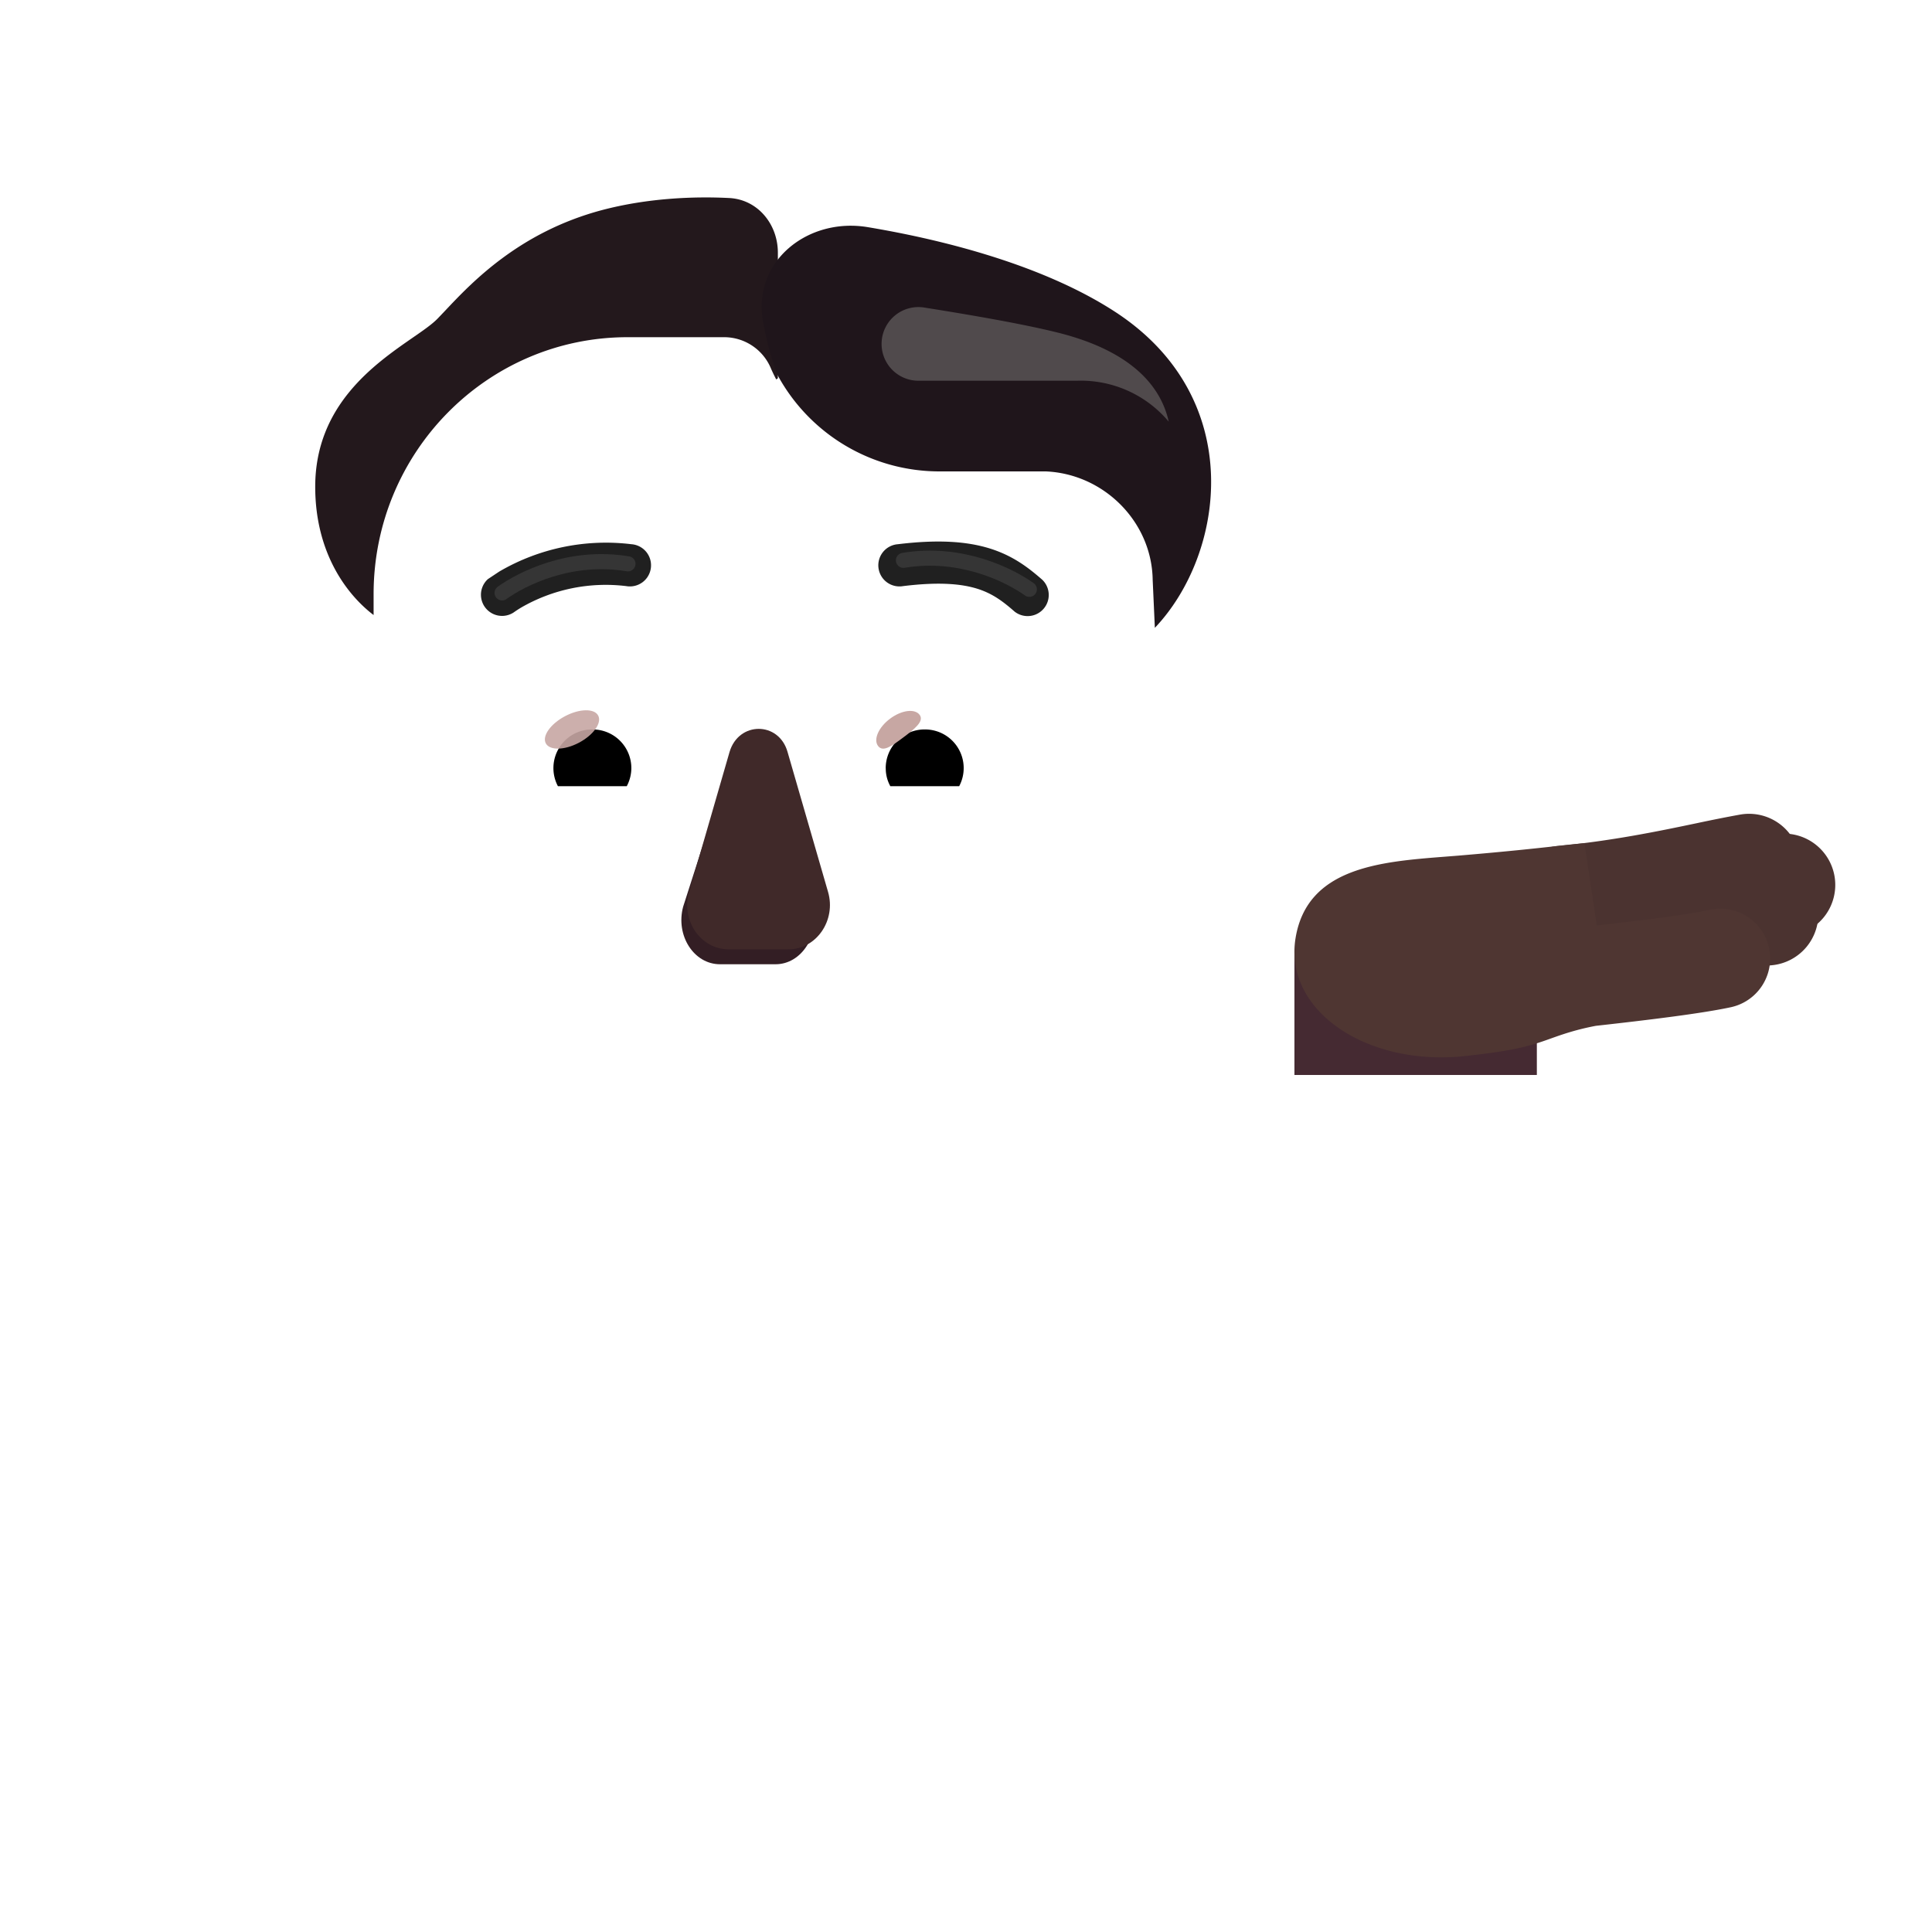 <svg xmlns="http://www.w3.org/2000/svg" width="3em" height="3em" viewBox="0 0 32 32"><g fill="none"><path fill="url(#)" d="M12.564 20.036c-5.523 0-10 4.477-10 10v.05h20v-.05c0-5.523-4.477-10-10-10"/><path fill="url(#)" d="M12.564 20.036c-5.523 0-10 4.477-10 10v.05h20v-.05c0-5.523-4.477-10-10-10"/><path fill="url(#)" d="M12.564 20.036c-5.523 0-10 4.477-10 10v.05h20v-.05c0-5.523-4.477-10-10-10"/><rect width="4.898" height="6.68" x="10.127" y="17.009" fill="url(#)" rx="2.449"/><path fill="#452A32" d="M21.44 15.789h4.015v2.016H21.44z"/><path fill="url(#)" d="M22.212 13.876c-.554.648-.74 1.417-.761 1.758l1.847-.102l.887-1.183c.29-.383.54-1.02-.035-1.442c-.466-.342-.945-.066-1.102.106a28 28 0 0 0-.836.863"/><path fill="url(#)" d="M22.212 13.876c-.554.648-.74 1.417-.761 1.758l1.847-.102l.887-1.183c.29-.383.54-1.02-.035-1.442c-.466-.342-.945-.066-1.102.106a28 28 0 0 0-.836.863"/><path fill="#4B3330" fill-rule="evenodd" d="M29.807 14.181a.85.85 0 0 1-.69.985a21 21 0 0 0-.562.113c-.653.136-1.594.332-2.606.428a.85.85 0 0 1-.16-1.693c.909-.086 1.678-.246 2.318-.38q.39-.083.716-.142a.85.85 0 0 1 .984.69" clip-rule="evenodd"/><path fill="url(#)" fill-rule="evenodd" d="M29.807 14.181a.85.85 0 0 1-.69.985a21 21 0 0 0-.562.113c-.653.136-1.594.332-2.606.428a.85.85 0 0 1-.16-1.693c.909-.086 1.678-.246 2.318-.38q.39-.083.716-.142a.85.85 0 0 1 .984.69" clip-rule="evenodd"/><path fill="url(#)" fill-rule="evenodd" d="M29.807 14.181a.85.85 0 0 1-.69.985a21 21 0 0 0-.562.113c-.653.136-1.594.332-2.606.428a.85.85 0 0 1-.16-1.693c.909-.086 1.678-.246 2.318-.38q.39-.083.716-.142a.85.85 0 0 1 .984.69" clip-rule="evenodd"/><path fill="url(#)" fill-rule="evenodd" d="M29.807 14.181a.85.85 0 0 1-.69.985a21 21 0 0 0-.562.113c-.653.136-1.594.332-2.606.428a.85.85 0 0 1-.16-1.693c.909-.086 1.678-.246 2.318-.38q.39-.083.716-.142a.85.85 0 0 1 .984.69" clip-rule="evenodd"/><path fill="#4B3330" fill-rule="evenodd" d="M30.385 14.51a.85.85 0 0 1-.689.984q-.18.032-.413.076c-.662.124-1.626.305-2.733.41a.85.85 0 1 1-.16-1.693c1.02-.096 1.89-.259 2.552-.383l.459-.084a.85.85 0 0 1 .984.69" clip-rule="evenodd"/><path fill="url(#)" fill-rule="evenodd" d="M30.385 14.51a.85.85 0 0 1-.689.984q-.18.032-.413.076c-.662.124-1.626.305-2.733.41a.85.85 0 1 1-.16-1.693c1.02-.096 1.89-.259 2.552-.383l.459-.084a.85.85 0 0 1 .984.69" clip-rule="evenodd"/><path fill="url(#)" fill-rule="evenodd" d="M30.385 14.51a.85.85 0 0 1-.689.984q-.18.032-.413.076c-.662.124-1.626.305-2.733.41a.85.85 0 1 1-.16-1.693c1.02-.096 1.89-.259 2.552-.383l.459-.084a.85.85 0 0 1 .984.69" clip-rule="evenodd"/><path fill="url(#)" fill-rule="evenodd" d="M30.385 14.51a.85.85 0 0 1-.689.984q-.18.032-.413.076c-.662.124-1.626.305-2.733.41a.85.85 0 1 1-.16-1.693c1.02-.096 1.89-.259 2.552-.383l.459-.084a.85.85 0 0 1 .984.69" clip-rule="evenodd"/><path fill="#4B3330" fill-rule="evenodd" d="M30.114 15.067a.85.85 0 0 1-.773.921a28 28 0 0 0-1.26.162l-.03.004a53 53 0 0 1-1.786.231a.85.85 0 1 1-.183-1.69c.622-.067 1.205-.15 1.73-.224l.064-.009a26 26 0 0 1 1.317-.167a.85.85 0 0 1 .92.772" clip-rule="evenodd"/><path fill="url(#)" fill-rule="evenodd" d="M30.114 15.067a.85.85 0 0 1-.773.921a28 28 0 0 0-1.26.162l-.03.004a53 53 0 0 1-1.786.231a.85.85 0 1 1-.183-1.69c.622-.067 1.205-.15 1.73-.224l.064-.009a26 26 0 0 1 1.317-.167a.85.85 0 0 1 .92.772" clip-rule="evenodd"/><path fill="url(#)" fill-rule="evenodd" d="M30.114 15.067a.85.85 0 0 1-.773.921a28 28 0 0 0-1.26.162l-.03.004a53 53 0 0 1-1.786.231a.85.85 0 1 1-.183-1.69c.622-.067 1.205-.15 1.73-.224l.064-.009a26 26 0 0 1 1.317-.167a.85.85 0 0 1 .92.772" clip-rule="evenodd"/><path fill="url(#)" fill-rule="evenodd" d="M30.114 15.067a.85.85 0 0 1-.773.921a28 28 0 0 0-1.26.162l-.03.004a53 53 0 0 1-1.786.231a.85.85 0 1 1-.183-1.69c.622-.067 1.205-.15 1.73-.224l.064-.009a26 26 0 0 1 1.317-.167a.85.85 0 0 1 .92.772" clip-rule="evenodd"/><g filter="url(#)"><path fill="#4F3632" d="M25.752 14.017c-.33.036-.77.085-1.598.155l-.229.018c-1.06.083-2.273.177-2.466 1.345c-.2 1.203 1.183 2.142 2.832 1.954c.593-.067.877-.118 1.186-.216c.242-.076.496-.195.955-.282c.917-.102 1.759-.206 2.235-.308a.825.825 0 0 0-.346-1.614c-.37.08-1.053.167-1.874.26l-.203-1.363c-.161.014-.31.03-.492.05"/><path fill="url(#)" d="M25.752 14.017c-.33.036-.77.085-1.598.155l-.229.018c-1.06.083-2.273.177-2.466 1.345c-.2 1.203 1.183 2.142 2.832 1.954c.593-.067.877-.118 1.186-.216c.242-.076.496-.195.955-.282c.917-.102 1.759-.206 2.235-.308a.825.825 0 0 0-.346-1.614c-.37.08-1.053.167-1.874.26l-.203-1.363c-.161.014-.31.03-.492.05"/><path fill="url(#)" d="M25.752 14.017c-.33.036-.77.085-1.598.155l-.229.018c-1.06.083-2.273.177-2.466 1.345c-.2 1.203 1.183 2.142 2.832 1.954c.593-.067.877-.118 1.186-.216c.242-.076.496-.195.955-.282c.917-.102 1.759-.206 2.235-.308a.825.825 0 0 0-.346-1.614c-.37.08-1.053.167-1.874.26l-.203-1.363c-.161.014-.31.03-.492.05"/><path fill="url(#)" d="M25.752 14.017c-.33.036-.77.085-1.598.155l-.229.018c-1.06.083-2.273.177-2.466 1.345c-.2 1.203 1.183 2.142 2.832 1.954c.593-.067.877-.118 1.186-.216c.242-.076.496-.195.955-.282c.917-.102 1.759-.206 2.235-.308a.825.825 0 0 0-.346-1.614c-.37.08-1.053.167-1.874.26l-.203-1.363c-.161.014-.31.03-.492.05"/><path fill="url(#)" d="M25.752 14.017c-.33.036-.77.085-1.598.155l-.229.018c-1.06.083-2.273.177-2.466 1.345c-.2 1.203 1.183 2.142 2.832 1.954c.593-.067.877-.118 1.186-.216c.242-.076.496-.195.955-.282c.917-.102 1.759-.206 2.235-.308a.825.825 0 0 0-.346-1.614c-.37.08-1.053.167-1.874.26l-.203-1.363c-.161.014-.31.03-.492.05"/></g><path fill="url(#)" d="M21.197 17.548a.25.25 0 0 1 .25-.25h4.094a.25.25 0 0 1 .25.25v1.64h-4.594z"/><path fill="url(#)" d="M21.197 17.548a.25.25 0 0 1 .25-.25h4.094a.25.25 0 0 1 .25.25v1.64h-4.594z"/><path fill="url(#)" d="M20.298 19.043a.8.8 0 0 1 .8-.8h4.791a.8.8 0 0 1 .8.8v11.044h-6.39z"/><path fill="url(#)" d="M20.298 19.043a.8.8 0 0 1 .8-.8h4.791a.8.8 0 0 1 .8.8v11.044h-6.39z"/><path fill="url(#)" d="M20.298 19.043a.8.8 0 0 1 .8-.8h4.791a.8.8 0 0 1 .8.8v11.044h-6.39z"/><path fill="url(#)" d="M18.686 14.93a2.07 2.07 0 0 0 1.14-.388v1.172c0 1.125-.67 2.127-1.69 2.543q.324-.687.436-1.486z"/><path fill="url(#)" d="M6.442 14.93a2.07 2.07 0 0 1-1.139-.388v1.172c0 1.125.67 2.127 1.689 2.543a5.2 5.2 0 0 1-.436-1.486z"/><g filter="url(#)"><path fill="url(#)" d="M6.488 16.839a4.93 4.93 0 0 0 4.893 4.289h2.376a4.93 4.93 0 0 0 4.893-4.29c.149-2.372.298-4.734.409-7.105a1.825 1.825 0 0 0-1.737-1.804h-1.763a3.05 3.05 0 0 1-2.786-1.817a.84.84 0 0 0-.774-.527h-1.603c-2.325 0-4.208 1.905-4.208 4.256c0 2.343.146 4.648.3 6.998"/></g><path fill="url(#)" d="M6.488 16.839a4.93 4.93 0 0 0 4.893 4.289h2.376a4.93 4.93 0 0 0 4.893-4.29c.149-2.372.298-4.734.409-7.105a1.825 1.825 0 0 0-1.737-1.804h-1.763a3.05 3.05 0 0 1-2.786-1.817a.84.84 0 0 0-.774-.527h-1.603c-2.325 0-4.208 1.905-4.208 4.256c0 2.343.146 4.648.3 6.998"/><path fill="url(#)" d="M6.488 16.839a4.93 4.93 0 0 0 4.893 4.289h2.376a4.93 4.93 0 0 0 4.893-4.29c.149-2.372.298-4.734.409-7.105a1.825 1.825 0 0 0-1.737-1.804h-1.763a3.05 3.05 0 0 1-2.786-1.817a.84.84 0 0 0-.774-.527h-1.603c-2.325 0-4.208 1.905-4.208 4.256c0 2.343.146 4.648.3 6.998"/><path fill="url(#)" d="M6.488 16.839a4.93 4.93 0 0 0 4.893 4.289h2.376a4.93 4.93 0 0 0 4.893-4.29c.149-2.372.298-4.734.409-7.105a1.825 1.825 0 0 0-1.737-1.804h-1.763a3.05 3.05 0 0 1-2.786-1.817a.84.84 0 0 0-.774-.527h-1.603c-2.325 0-4.208 1.905-4.208 4.256c0 2.343.146 4.648.3 6.998"/><path fill="url(#)" d="M6.488 16.839a4.93 4.93 0 0 0 4.893 4.289h2.376a4.93 4.93 0 0 0 4.893-4.29c.149-2.372.298-4.734.409-7.105a1.825 1.825 0 0 0-1.737-1.804h-1.763a3.05 3.05 0 0 1-2.786-1.817a.84.84 0 0 0-.774-.527h-1.603c-2.325 0-4.208 1.905-4.208 4.256c0 2.343.146 4.648.3 6.998"/><path fill="url(#)" d="M6.488 16.839a4.93 4.93 0 0 0 4.893 4.289h2.376a4.93 4.93 0 0 0 4.893-4.29c.149-2.372.298-4.734.409-7.105a1.825 1.825 0 0 0-1.737-1.804h-1.763a3.05 3.05 0 0 1-2.786-1.817a.84.84 0 0 0-.774-.527h-1.603c-2.325 0-4.208 1.905-4.208 4.256c0 2.343.146 4.648.3 6.998"/><path fill="url(#)" d="M6.488 16.839a4.93 4.93 0 0 0 4.893 4.289h2.376a4.93 4.93 0 0 0 4.893-4.29c.149-2.372.298-4.734.409-7.105a1.825 1.825 0 0 0-1.737-1.804h-1.763a3.05 3.05 0 0 1-2.786-1.817a.84.84 0 0 0-.774-.527h-1.603c-2.325 0-4.208 1.905-4.208 4.256c0 2.343.146 4.648.3 6.998"/><path fill="url(#)" d="M6.488 16.839a4.93 4.93 0 0 0 4.893 4.289h2.376a4.93 4.93 0 0 0 4.893-4.29c.149-2.372.298-4.734.409-7.105a1.825 1.825 0 0 0-1.737-1.804h-1.763a3.05 3.05 0 0 1-2.786-1.817a.84.84 0 0 0-.774-.527h-1.603c-2.325 0-4.208 1.905-4.208 4.256c0 2.343.146 4.648.3 6.998"/><path fill="url(#)" d="M6.488 16.839a4.93 4.93 0 0 0 4.893 4.289h2.376a4.93 4.93 0 0 0 4.893-4.29c.149-2.372.298-4.734.409-7.105a1.825 1.825 0 0 0-1.737-1.804h-1.763a3.05 3.05 0 0 1-2.786-1.817a.84.84 0 0 0-.774-.527h-1.603c-2.325 0-4.208 1.905-4.208 4.256c0 2.343.146 4.648.3 6.998"/><path fill="url(#)" d="M6.488 16.839a4.93 4.93 0 0 0 4.893 4.289h2.376a4.93 4.93 0 0 0 4.893-4.29c.149-2.372.298-4.734.409-7.105a1.825 1.825 0 0 0-1.737-1.804h-1.763a3.05 3.05 0 0 1-2.786-1.817a.84.84 0 0 0-.774-.527h-1.603c-2.325 0-4.208 1.905-4.208 4.256c0 2.343.146 4.648.3 6.998"/><g filter="url(#)"><path fill="#331E24" d="m12.059 12.703l-.744 2.315c-.128.476.177.953.61.953h.921c.432 0 .737-.484.61-.953l-.623-2.315c-.133-.513-.635-.513-.774 0"/></g><g filter="url(#)"><path fill="#402929" d="m12.083 12.457l-.67 2.315c-.136.476.192.952.656.952h.99c.465 0 .793-.483.656-.952l-.67-2.315c-.143-.513-.812-.513-.962 0"/><path fill="url(#)" d="m12.083 12.457l-.67 2.315c-.136.476.192.952.656.952h.99c.465 0 .793-.483.656-.952l-.67-2.315c-.143-.513-.812-.513-.962 0"/><path fill="url(#)" d="m12.083 12.457l-.67 2.315c-.136.476.192.952.656.952h.99c.465 0 .793-.483.656-.952l-.67-2.315c-.143-.513-.812-.513-.962 0"/><path fill="url(#)" d="m12.083 12.457l-.67 2.315c-.136.476.192.952.656.952h.99c.465 0 .793-.483.656-.952l-.67-2.315c-.143-.513-.812-.513-.962 0"/><path fill="url(#)" d="m12.083 12.457l-.67 2.315c-.136.476.192.952.656.952h.99c.465 0 .793-.483.656-.952l-.67-2.315c-.143-.513-.812-.513-.962 0"/><path fill="url(#)" d="m12.083 12.457l-.67 2.315c-.136.476.192.952.656.952h.99c.465 0 .793-.483.656-.952l-.67-2.315c-.143-.513-.812-.513-.962 0"/></g><g filter="url(#)"><path stroke="url(#)" stroke-width=".15" d="M10.854 16.524a3.7 3.7 0 0 0 1.71.405a3.7 3.7 0 0 0 1.71-.405a.27.27 0 0 1 .319.052a.25.25 0 0 1 .027.32l-.062-.042a2.38 2.38 0 0 1-1.994 1.065a2.38 2.38 0 0 1-1.994-1.065zm0 0a.27.27 0 0 0-.32.055a.25.25 0 0 0-.026.317z"/></g><path fill="url(#)" d="M12.564 17.004c-.64 0-1.24-.15-1.745-.413c-.172-.088-.358.106-.249.263a2.38 2.38 0 0 0 1.994 1.065c.837 0 1.572-.426 1.994-1.065c.109-.163-.077-.351-.25-.263a3.76 3.76 0 0 1-1.744.413"/><g filter="url(#)"><path fill="url(#)" d="M18.678 4.991a2.92 2.92 0 0 1 1.596 1.324a2.98 2.98 0 0 1-.134 3.181c-.22.325-.34.71-.34 1.101v1.497a2.2 2.2 0 0 0-.84-.338l.098-2.023a1.825 1.825 0 0 0-1.736-1.804h-1.763a3.05 3.05 0 0 1-2.786-1.817a.84.84 0 0 0-.774-.527h-1.603c-2.325 0-4.208 1.905-4.208 4.256l.038 1.936c-.32.047-.654.154-.907.332v-1.512c0-.391-.12-.776-.34-1.1a3.01 3.01 0 0 1-.18-3.08a2.95 2.95 0 0 1 1.636-1.42A3.38 3.38 0 0 0 8.178 3.6a2.93 2.93 0 0 1 3.64-1.149c.481.21 1.022.21 1.503 0a3 3 0 0 1 1.149-.236a2.93 2.93 0 0 1 2.505 1.425a3.18 3.18 0 0 0 1.703 1.351"/><path fill="url(#)" d="M18.678 4.991a2.92 2.92 0 0 1 1.596 1.324a2.98 2.98 0 0 1-.134 3.181c-.22.325-.34.71-.34 1.101v1.497a2.2 2.2 0 0 0-.84-.338l.098-2.023a1.825 1.825 0 0 0-1.736-1.804h-1.763a3.05 3.05 0 0 1-2.786-1.817a.84.84 0 0 0-.774-.527h-1.603c-2.325 0-4.208 1.905-4.208 4.256l.038 1.936c-.32.047-.654.154-.907.332v-1.512c0-.391-.12-.776-.34-1.1a3.01 3.01 0 0 1-.18-3.08a2.95 2.95 0 0 1 1.636-1.42A3.38 3.38 0 0 0 8.178 3.6a2.93 2.93 0 0 1 3.64-1.149c.481.21 1.022.21 1.503 0a3 3 0 0 1 1.149-.236a2.93 2.93 0 0 1 2.505 1.425a3.18 3.18 0 0 0 1.703 1.351"/><path fill="url(#)" d="M18.678 4.991a2.92 2.92 0 0 1 1.596 1.324a2.98 2.98 0 0 1-.134 3.181c-.22.325-.34.71-.34 1.101v1.497a2.2 2.2 0 0 0-.84-.338l.098-2.023a1.825 1.825 0 0 0-1.736-1.804h-1.763a3.05 3.05 0 0 1-2.786-1.817a.84.84 0 0 0-.774-.527h-1.603c-2.325 0-4.208 1.905-4.208 4.256l.038 1.936c-.32.047-.654.154-.907.332v-1.512c0-.391-.12-.776-.34-1.1a3.01 3.01 0 0 1-.18-3.08a2.95 2.95 0 0 1 1.636-1.42A3.38 3.38 0 0 0 8.178 3.6a2.93 2.93 0 0 1 3.64-1.149c.481.21 1.022.21 1.503 0a3 3 0 0 1 1.149-.236a2.93 2.93 0 0 1 2.505 1.425a3.18 3.18 0 0 0 1.703 1.351"/><path fill="url(#)" d="M18.678 4.991a2.92 2.92 0 0 1 1.596 1.324a2.98 2.98 0 0 1-.134 3.181c-.22.325-.34.71-.34 1.101v1.497a2.2 2.2 0 0 0-.84-.338l.098-2.023a1.825 1.825 0 0 0-1.736-1.804h-1.763a3.05 3.05 0 0 1-2.786-1.817a.84.84 0 0 0-.774-.527h-1.603c-2.325 0-4.208 1.905-4.208 4.256l.038 1.936c-.32.047-.654.154-.907.332v-1.512c0-.391-.12-.776-.34-1.1a3.01 3.01 0 0 1-.18-3.08a2.95 2.95 0 0 1 1.636-1.42A3.38 3.38 0 0 0 8.178 3.6a2.93 2.93 0 0 1 3.64-1.149c.481.21 1.022.21 1.503 0a3 3 0 0 1 1.149-.236a2.93 2.93 0 0 1 2.505 1.425a3.18 3.18 0 0 0 1.703 1.351"/><path fill="url(#)" d="M18.678 4.991a2.92 2.92 0 0 1 1.596 1.324a2.98 2.98 0 0 1-.134 3.181c-.22.325-.34.71-.34 1.101v1.497a2.2 2.2 0 0 0-.84-.338l.098-2.023a1.825 1.825 0 0 0-1.736-1.804h-1.763a3.05 3.05 0 0 1-2.786-1.817a.84.84 0 0 0-.774-.527h-1.603c-2.325 0-4.208 1.905-4.208 4.256l.038 1.936c-.32.047-.654.154-.907.332v-1.512c0-.391-.12-.776-.34-1.1a3.01 3.01 0 0 1-.18-3.08a2.95 2.95 0 0 1 1.636-1.42A3.38 3.38 0 0 0 8.178 3.6a2.93 2.93 0 0 1 3.64-1.149c.481.21 1.022.21 1.503 0a3 3 0 0 1 1.149-.236a2.93 2.93 0 0 1 2.505 1.425a3.18 3.18 0 0 0 1.703 1.351"/></g><g filter="url(#)"><path fill="#202020" d="M17.265 9.604c-.22-.192-.477-.396-.866-.518c-.383-.12-.863-.153-1.527-.072a.35.35 0 1 0 .085.694c.606-.075.977-.036 1.232.044c.25.079.42.206.617.379a.35.35 0 0 0 .459-.527"/></g><g filter="url(#)"><path fill="#202020" d="M8.269 9.467a3.5 3.5 0 0 1 2.19-.453a.35.35 0 1 1-.085.694a2.8 2.8 0 0 0-1.747.358a2 2 0 0 0-.115.075l-.004.003a.35.35 0 0 1-.427-.552z"/></g><g filter="url(#)"><path fill="#23181C" d="M12.857 6.285a3 3 0 0 1-.084-.173a.84.84 0 0 0-.774-.527h-1.604c-2.324 0-4.207 1.905-4.207 4.256v.346c-.429-.326-.967-1.013-.967-2.125c0-1.35.984-2.032 1.612-2.467c.178-.123.327-.226.417-.32l.125-.131C7.815 4.677 8.6 3.845 9.97 3.48c.757-.2 1.526-.23 2.11-.2c.471.025.804.433.804.906v2.08z"/><path fill="url(#)" d="M12.857 6.285a3 3 0 0 1-.084-.173a.84.84 0 0 0-.774-.527h-1.604c-2.324 0-4.207 1.905-4.207 4.256v.346c-.429-.326-.967-1.013-.967-2.125c0-1.35.984-2.032 1.612-2.467c.178-.123.327-.226.417-.32l.125-.131C7.815 4.677 8.6 3.845 9.97 3.48c.757-.2 1.526-.23 2.11-.2c.471.025.804.433.804.906v2.08z"/><path fill="url(#)" d="M12.857 6.285a3 3 0 0 1-.084-.173a.84.84 0 0 0-.774-.527h-1.604c-2.324 0-4.207 1.905-4.207 4.256v.346c-.429-.326-.967-1.013-.967-2.125c0-1.35.984-2.032 1.612-2.467c.178-.123.327-.226.417-.32l.125-.131C7.815 4.677 8.6 3.845 9.97 3.48c.757-.2 1.526-.23 2.11-.2c.471.025.804.433.804.906v2.08z"/></g><g filter="url(#)"><path fill="#1F151B" d="m19.128 10.399l-.036-.795c-.014-.962-.808-1.755-1.77-1.796h-1.763a3.05 3.05 0 0 1-2.675-1.586s-.151-.35-.248-.907c-.17-.989.745-1.717 1.735-1.553c1.32.22 2.941.648 4.102 1.405c2.196 1.433 1.812 4.015.655 5.232"/><path fill="url(#)" d="m19.128 10.399l-.036-.795c-.014-.962-.808-1.755-1.77-1.796h-1.763a3.05 3.05 0 0 1-2.675-1.586s-.151-.35-.248-.907c-.17-.989.745-1.717 1.735-1.553c1.32.22 2.941.648 4.102 1.405c2.196 1.433 1.812 4.015.655 5.232"/></g><path fill="#fff" d="M15.575 11.26c.823 0 1.517.567 1.706 1.333a.345.345 0 0 1-.337.43h-2.81a.29.29 0 0 1-.286-.343a1.76 1.76 0 0 1 1.727-1.42"/><path fill="url(#)" d="M15.315 11.602a1.124 1.124 0 0 1 1.083 1.42h-2.172a1.128 1.128 0 0 1 1.088-1.42"/><path fill="#000" d="M14.67 12.726c0-.358.287-.644.645-.644a.64.64 0 0 1 .572.94h-1.14a.6.6 0 0 1-.076-.296"/><g filter="url(#)"><path fill="#C7A7A3" d="M15.232 11.84c.08.107-.087.237-.278.38c-.19.142-.331.242-.411.135s.009-.31.2-.452c.19-.142.409-.17.489-.063"/><path fill="url(#)" d="M15.232 11.84c.08.107-.087.237-.278.38c-.19.142-.331.242-.411.135s.009-.31.2-.452c.19-.142.409-.17.489-.063"/></g><g filter="url(#)"><path fill="url(#)" d="M16.316 12.578a1.06 1.06 0 0 0-.292-.583l-.327.36l.148.287z"/></g><path fill="#fff" d="M9.553 11.26a1.76 1.76 0 0 0-1.706 1.333c-.056.22.112.43.337.43h2.81a.29.29 0 0 0 .286-.343a1.765 1.765 0 0 0-1.727-1.42"/><path fill="url(#)" d="M9.814 11.602a1.124 1.124 0 0 0-1.083 1.42h2.17a1.2 1.2 0 0 0 .042-.296a1.13 1.13 0 0 0-1.13-1.124"/><path fill="#000" d="M10.457 12.726a.64.64 0 0 0-.643-.644a.64.64 0 0 0-.573.94h1.14a.64.64 0 0 0 .076-.296"/><g filter="url(#)"><path fill="url(#)" d="M10.84 12.594c0-.363-.295-.605-.375-.679l-.363.352l.224.455z"/></g><g filter="url(#)"><ellipse cx="9.474" cy="12.082" fill="#C7A7A3" fill-opacity=".9" rx=".491" ry=".248" transform="rotate(-27.914 9.474 12.082)"/><ellipse cx="9.474" cy="12.082" fill="url(#)" rx=".491" ry=".248" transform="rotate(-27.914 9.474 12.082)"/></g><path fill="url(#)" d="M18.762 15.045q.126-2.01.233-4.019a2.027 2.027 0 0 1-.233 4.02"/><path fill="url(#)" d="M18.762 15.045q.126-2.01.233-4.019a2.027 2.027 0 0 1-.233 4.02"/><path fill="url(#)" d="M18.762 15.045q.126-2.01.233-4.019a2.027 2.027 0 0 1-.233 4.02"/><path fill="url(#)" d="M18.762 15.045q.126-2.01.233-4.019a2.027 2.027 0 0 1-.233 4.02"/><path fill="url(#)" d="M6.2 11.016a2.027 2.027 0 0 0 .174 4.03a98 98 0 0 1-.175-4.03"/><path fill="url(#)" d="M6.2 11.016a2.027 2.027 0 0 0 .174 4.03a98 98 0 0 1-.175-4.03"/><g filter="url(#)"><path fill="url(#)" d="M6.16 11.847a1.204 1.204 0 0 0 .105 2.367q-.067-1.184-.105-2.367"/></g><g filter="url(#)"><path fill="url(#)" d="M18.789 14.22q.072-1.197.14-2.396a1.203 1.203 0 0 1-.14 2.397"/></g><g filter="url(#)"><path stroke="#353535" stroke-linecap="round" stroke-width=".25" d="M8.316 9.82c.324-.233 1.13-.642 2.085-.481"/></g><g filter="url(#)"><path stroke="#353535" stroke-linecap="round" stroke-width=".25" d="M17.049 9.761c-.324-.232-1.13-.64-2.085-.48"/></g><g filter="url(#)"><path fill="#504A4C" d="M17.844 6.306h-2.62a.61.61 0 1 1 .097-1.21c.68.108 1.583.26 2.187.41c1.367.338 1.745 1.004 1.85 1.478a1.9 1.9 0 0 0-1.514-.678"/></g><g filter="url(#)"><path stroke="url(#)" stroke-linecap="round" stroke-width=".25" d="M23.79 16.424c.85-.058 3.032-.264 4.973-.624"/></g><defs><radialGradient id="" cx="0" cy="0" r="1" gradientTransform="matrix(.496 4.679 -8.746 .928 11.719 19.2)" gradientUnits="userSpaceOnUse"><stop offset=".348" stop-color="#A25018"/><stop offset="1" stop-color="#A25018" stop-opacity="0"/></radialGradient><radialGradient id="" cx="0" cy="0" r="1" gradientTransform="matrix(-4.61 -7.279 2.807 -1.778 22.035 30.087)" gradientUnits="userSpaceOnUse"><stop offset=".118" stop-color="#A62807"/><stop offset="1" stop-color="#A62807" stop-opacity="0"/></radialGradient><radialGradient id="" cx="0" cy="0" r="1" gradientTransform="matrix(2.817 3.451 -5.562 4.54 11.438 20.507)" gradientUnits="userSpaceOnUse"><stop offset=".16" stop-color="#32171C"/><stop offset=".826" stop-color="#472420"/></radialGradient><radialGradient id="" cx="0" cy="0" r="1" gradientTransform="matrix(-1.145 1.17 -.216 -.212 24.118 13.1)" gradientUnits="userSpaceOnUse"><stop stop-color="#695855"/><stop offset="1" stop-color="#4C3330"/></radialGradient><radialGradient id="" cx="0" cy="0" r="1" gradientTransform="rotate(-70.927 22.415 -8.705)scale(3.108 1.582)" gradientUnits="userSpaceOnUse"><stop offset=".676" stop-color="#3E2F2D" stop-opacity="0"/><stop offset="1" stop-color="#3E2F2D"/></radialGradient><radialGradient id="" cx="0" cy="0" r="1" gradientTransform="matrix(-.693 .169 -.214 -.878 29.82 14.163)" gradientUnits="userSpaceOnUse"><stop stop-color="#6A5857"/><stop offset="1" stop-color="#6A5857" stop-opacity="0"/></radialGradient><radialGradient id="" cx="0" cy="0" r="1" gradientTransform="matrix(.043 .307 -2.372 .335 27.375 13.597)" gradientUnits="userSpaceOnUse"><stop offset=".382" stop-color="#695856"/><stop offset="1" stop-color="#695856" stop-opacity="0"/></radialGradient><radialGradient id="" cx="0" cy="0" r="1" gradientTransform="matrix(-.689 .165 -.206 -.858 30.398 14.474)" gradientUnits="userSpaceOnUse"><stop stop-color="#6A5857"/><stop offset="1" stop-color="#6A5857" stop-opacity="0"/></radialGradient><radialGradient id="" cx="0" cy="0" r="1" gradientTransform="rotate(81.791 5.946 23.106)scale(.303 2.383)" gradientUnits="userSpaceOnUse"><stop offset=".382" stop-color="#695856"/><stop offset="1" stop-color="#695856" stop-opacity="0"/></radialGradient><radialGradient id="" cx="0" cy="0" r="1" gradientTransform="matrix(-.691 .159 -.191 -.831 30.116 14.935)" gradientUnits="userSpaceOnUse"><stop stop-color="#6A5857"/><stop offset="1" stop-color="#6A5857" stop-opacity="0"/></radialGradient><radialGradient id="" cx="0" cy="0" r="1" gradientTransform="matrix(.052 .349 -3.636 .545 27.668 14.292)" gradientUnits="userSpaceOnUse"><stop offset=".287" stop-color="#695856"/><stop offset="1" stop-color="#695856" stop-opacity="0"/></radialGradient><radialGradient id="" cx="0" cy="0" r="1" gradientTransform="matrix(-.964 .104 -.04 -.371 29.398 15.74)" gradientUnits="userSpaceOnUse"><stop stop-color="#6A5957"/><stop offset="1" stop-color="#6A5957" stop-opacity="0"/></radialGradient><radialGradient id="" cx="0" cy="0" r="1" gradientTransform="rotate(81.573 4.931 23.543)scale(.213 1.765)" gradientUnits="userSpaceOnUse"><stop offset=".382" stop-color="#5D4B48"/><stop offset="1" stop-color="#5D4B48" stop-opacity="0"/></radialGradient><radialGradient id="" cx="0" cy="0" r="1" gradientTransform="matrix(.921 -.746 1.754 2.166 21.985 16.898)" gradientUnits="userSpaceOnUse"><stop stop-color="#4A3838"/><stop offset="1" stop-color="#4A3838" stop-opacity="0"/></radialGradient><radialGradient id="" cx="0" cy="0" r="1" gradientTransform="matrix(0 1.171 -4.07 0 24.286 17.387)" gradientUnits="userSpaceOnUse"><stop offset=".318" stop-color="#F26F40"/><stop offset="1" stop-color="#BB5028"/><stop offset="1" stop-color="#BF4617"/></radialGradient><radialGradient id="" cx="0" cy="0" r="1" gradientTransform="matrix(0 10.75 -3.688 0 25.849 17.715)" gradientUnits="userSpaceOnUse"><stop offset=".14" stop-color="#FA9319"/><stop offset="1" stop-color="#FA9319" stop-opacity="0"/></radialGradient><radialGradient id="" cx="0" cy="0" r="1" gradientTransform="rotate(69.657 -1.175 20.602)scale(2.712 3.222)" gradientUnits="userSpaceOnUse"><stop offset=".215" stop-color="#3C3B3C"/><stop offset="1" stop-color="#221C27"/></radialGradient><radialGradient id="" cx="0" cy="0" r="1" gradientTransform="matrix(1.859 .584 -1.803 5.736 4.937 15.16)" gradientUnits="userSpaceOnUse"><stop stop-color="#463C39"/><stop offset=".746" stop-color="#1B141E"/></radialGradient><radialGradient id="" cx="0" cy="0" r="1" gradientTransform="matrix(-6.584 0 0 -11.646 16.1 13.357)" gradientUnits="userSpaceOnUse"><stop stop-color="#563B38"/><stop offset="1" stop-color="#3C2828"/></radialGradient><radialGradient id="" cx="0" cy="0" r="1" gradientTransform="matrix(-1.287 15.645 -12.956 -1.066 14.555 5.91)" gradientUnits="userSpaceOnUse"><stop offset=".767" stop-color="#432742" stop-opacity="0"/><stop offset=".997" stop-color="#432742"/></radialGradient><radialGradient id="" cx="0" cy="0" r="1" gradientTransform="matrix(0 -1.446 1.79 0 15.646 11.703)" gradientUnits="userSpaceOnUse"><stop offset=".325" stop-color="#432728"/><stop offset="1" stop-color="#432728" stop-opacity="0"/></radialGradient><radialGradient id="" cx="0" cy="0" r="1" gradientTransform="rotate(-89.794 10.736 1.03)scale(1.378 1.5)" gradientUnits="userSpaceOnUse"><stop offset=".378" stop-color="#361E27"/><stop offset="1" stop-color="#361E27" stop-opacity="0"/></radialGradient><radialGradient id="" cx="0" cy="0" r="1" gradientTransform="rotate(176.388 8.213 7.567)scale(10.72 27.386)" gradientUnits="userSpaceOnUse"><stop offset=".836" stop-color="#564440" stop-opacity="0"/><stop offset="1" stop-color="#564440"/></radialGradient><radialGradient id="" cx="0" cy="0" r="1" gradientTransform="rotate(-33.032 16.177 -5.62)scale(6.118 2.24)" gradientUnits="userSpaceOnUse"><stop offset=".38" stop-color="#231112"/><stop offset="1" stop-color="#231112" stop-opacity="0"/></radialGradient><radialGradient id="" cx="0" cy="0" r="1" gradientTransform="rotate(95.368 5.365 13.74)scale(3.159 1.263)" gradientUnits="userSpaceOnUse"><stop offset=".245" stop-color="#6B5B59"/><stop offset="1" stop-color="#6B5B59" stop-opacity="0"/></radialGradient><radialGradient id="" cx="0" cy="0" r="1" gradientTransform="matrix(-2.195 3.631 -2.997 -1.812 15.62 7.086)" gradientUnits="userSpaceOnUse"><stop offset=".078" stop-color="#534445"/><stop offset="1" stop-color="#534445" stop-opacity="0"/></radialGradient><radialGradient id="" cx="0" cy="0" r="1" gradientTransform="matrix(0 .307 -.966 0 13.151 15.07)" gradientUnits="userSpaceOnUse"><stop stop-color="#685554"/><stop offset="1" stop-color="#685554" stop-opacity="0"/></radialGradient><radialGradient id="" cx="0" cy="0" r="1" gradientTransform="rotate(155.369 5.082 8.628)scale(2.107 3.387)" gradientUnits="userSpaceOnUse"><stop offset=".714" stop-color="#3E2B29" stop-opacity="0"/><stop offset="1" stop-color="#3F2C2A"/></radialGradient><radialGradient id="" cx="0" cy="0" r="1" gradientTransform="matrix(0 -.908 3.652 0 12.564 17.814)" gradientUnits="userSpaceOnUse"><stop stop-color="#290018"/><stop offset="1" stop-color="#290017"/></radialGradient><radialGradient id="" cx="0" cy="0" r="1" gradientTransform="matrix(0 -4.409 11.151 0 5.978 9.714)" gradientUnits="userSpaceOnUse"><stop offset=".536" stop-color="#3E3433"/><stop offset="1" stop-color="#3E3433" stop-opacity="0"/></radialGradient><radialGradient id="" cx="0" cy="0" r="1" gradientTransform="matrix(.144 -3.164 5.606 .254 18.685 11.364)" gradientUnits="userSpaceOnUse"><stop stop-color="#4F4D4D"/><stop offset="1" stop-color="#4F4D4D" stop-opacity="0"/></radialGradient><radialGradient id="" cx="0" cy="0" r="1" gradientTransform="rotate(-146.667 9.386 -.925)scale(3.555 2.61)" gradientUnits="userSpaceOnUse"><stop stop-color="#5E5A5B"/><stop offset="1" stop-color="#5E5A5B" stop-opacity="0"/></radialGradient><radialGradient id="" cx="0" cy="0" r="1" gradientTransform="matrix(1.14 1.857 -4.301 2.639 11.424 1.455)" gradientUnits="userSpaceOnUse"><stop offset=".287" stop-color="#484646"/><stop offset="1" stop-color="#484646" stop-opacity="0"/></radialGradient><radialGradient id="" cx="0" cy="0" r="1" gradientTransform="matrix(-2.772 0 0 -1.029 12.883 4.3)" gradientUnits="userSpaceOnUse"><stop stop-color="#423C3F"/><stop offset="1" stop-color="#423C3F" stop-opacity="0"/></radialGradient><radialGradient id="" cx="0" cy="0" r="1" gradientTransform="matrix(4.053 -6.417 7.109 4.49 5.725 9.265)" gradientUnits="userSpaceOnUse"><stop offset=".093" stop-color="#0B0306"/><stop offset=".311" stop-color="#1C0C20"/><stop offset="1" stop-color="#1C0C20" stop-opacity="0"/></radialGradient><radialGradient id="" cx="0" cy="0" r="1" gradientTransform="matrix(4.091 .478 -.2 1.713 14.766 7.244)" gradientUnits="userSpaceOnUse"><stop stop-color="#200E25"/><stop offset="1" stop-color="#200E25" stop-opacity="0"/></radialGradient><radialGradient id="" cx="0" cy="0" r="1" gradientTransform="matrix(0 1.022 -1.625 0 15.312 12.203)" gradientUnits="userSpaceOnUse"><stop offset=".802" stop-color="#7D574A"/><stop offset="1" stop-color="#694B43"/><stop offset="1" stop-color="#804D49"/><stop offset="1" stop-color="#664842"/></radialGradient><radialGradient id="" cx="0" cy="0" r="1" gradientTransform="rotate(-127.812 10.526 2.475)scale(.476 .656)" gradientUnits="userSpaceOnUse"><stop offset=".766" stop-color="#FFE6E2" stop-opacity="0"/><stop offset=".966" stop-color="#FFE6E2"/></radialGradient><radialGradient id="" cx="0" cy="0" r="1" gradientTransform="matrix(0 1.022 -1.625 0 9.816 12.203)" gradientUnits="userSpaceOnUse"><stop offset=".802" stop-color="#7D574A"/><stop offset="1" stop-color="#694B43"/><stop offset="1" stop-color="#804D49"/><stop offset="1" stop-color="#664842"/></radialGradient><radialGradient id="" cx="0" cy="0" r="1" gradientTransform="matrix(-.01 -.622 .748 -.012 9.455 12.479)" gradientUnits="userSpaceOnUse"><stop offset=".766" stop-color="#FFE6E2" stop-opacity="0"/><stop offset=".966" stop-color="#FFE6E2"/></radialGradient><radialGradient id="" cx="0" cy="0" r="1" gradientTransform="rotate(74.348 1.132 18.228)scale(2.934 2.799)" gradientUnits="userSpaceOnUse"><stop offset=".856" stop-color="#301924" stop-opacity="0"/><stop offset="1" stop-color="#301924"/></radialGradient><radialGradient id="" cx="0" cy="0" r="1" gradientTransform="matrix(.992 -1.361 1.141 .832 18.833 12.906)" gradientUnits="userSpaceOnUse"><stop offset=".664" stop-color="#351B1E"/><stop offset="1" stop-color="#351B1E" stop-opacity="0"/></radialGradient><radialGradient id="" cx="0" cy="0" r="1" gradientTransform="matrix(.739 -1.952 2.609 .988 18.977 13.123)" gradientUnits="userSpaceOnUse"><stop offset=".803" stop-color="#361C1E" stop-opacity="0"/><stop offset=".966" stop-color="#361C1E"/></radialGradient><radialGradient id="" cx="0" cy="0" r="1" gradientTransform="rotate(101.248 -2.133 8.651)scale(2.666 2.621)" gradientUnits="userSpaceOnUse"><stop offset=".775" stop-color="#301929" stop-opacity="0"/><stop offset="1" stop-color="#301929"/></radialGradient><radialGradient id="" cx="0" cy="0" r="1" gradientTransform="matrix(-1.154 .198 -.087 -.509 6.375 13.03)" gradientUnits="userSpaceOnUse"><stop stop-color="#2C1D22"/><stop offset="1" stop-color="#271416"/></radialGradient><linearGradient id="" x1="12.564" x2="12.564" y1="30.087" y2="25.061" gradientUnits="userSpaceOnUse"><stop stop-color="#DA5129"/><stop offset="1" stop-color="#E57129"/></linearGradient><linearGradient id="" x1="27.823" x2="27.69" y1="15.71" y2="14.454" gradientUnits="userSpaceOnUse"><stop offset=".217" stop-color="#3F2534"/><stop offset="1" stop-color="#3F2534" stop-opacity="0"/></linearGradient><linearGradient id="" x1="28.41" x2="28.284" y1="15.984" y2="14.758" gradientUnits="userSpaceOnUse"><stop offset=".217" stop-color="#3F2534"/><stop offset="1" stop-color="#3F2534" stop-opacity="0"/></linearGradient><linearGradient id="" x1="28.123" x2="28.005" y1="16.39" y2="15.207" gradientUnits="userSpaceOnUse"><stop offset=".217" stop-color="#3F2534"/><stop offset="1" stop-color="#3F2534" stop-opacity="0"/></linearGradient><linearGradient id="" x1="24.211" x2="24.365" y1="13.966" y2="15.089" gradientUnits="userSpaceOnUse"><stop stop-color="#504645"/><stop offset="1" stop-color="#504645" stop-opacity="0"/></linearGradient><linearGradient id="" x1="23.665" x2="23.665" y1="18.703" y2="18.079" gradientUnits="userSpaceOnUse"><stop offset=".316" stop-color="#B33F0E"/><stop offset="1" stop-color="#B33F0E" stop-opacity="0"/></linearGradient><linearGradient id="" x1="24.536" x2="24.536" y1="19.402" y2="38.715" gradientUnits="userSpaceOnUse"><stop stop-color="#E88222"/><stop offset=".621" stop-color="#D36028"/></linearGradient><linearGradient id="" x1="23.494" x2="23.494" y1="18.243" y2="19.277" gradientUnits="userSpaceOnUse"><stop offset=".366" stop-color="#FA9319"/><stop offset="1" stop-color="#FA9319" stop-opacity="0"/></linearGradient><linearGradient id="" x1="19.058" x2="13.577" y1="15.479" y2="15.479" gradientUnits="userSpaceOnUse"><stop stop-color="#563B38"/><stop offset="1" stop-color="#563B38" stop-opacity="0"/></linearGradient><linearGradient id="" x1="12.623" x2="12.623" y1="21.23" y2="20.424" gradientUnits="userSpaceOnUse"><stop stop-color="#49201F"/><stop offset="1" stop-color="#49201F" stop-opacity="0"/></linearGradient><linearGradient id="" x1="13.62" x2="12.564" y1="14.206" y2="14.25" gradientUnits="userSpaceOnUse"><stop offset=".36" stop-color="#66514E"/><stop offset="1" stop-color="#66514E" stop-opacity="0"/></linearGradient><linearGradient id="" x1="12.564" x2="12.564" y1="15.641" y2="15.055" gradientUnits="userSpaceOnUse"><stop stop-color="#3E2230"/><stop offset="1" stop-color="#3E2230" stop-opacity="0"/></linearGradient><linearGradient id="" x1="12.564" x2="12.564" y1="11.92" y2="12.923" gradientUnits="userSpaceOnUse"><stop stop-color="#4B302A"/><stop offset="1" stop-color="#4B302A" stop-opacity="0"/></linearGradient><linearGradient id="" x1="11.051" x2="11.452" y1="17.619" y2="16.568" gradientUnits="userSpaceOnUse"><stop stop-color="#584A4A"/><stop offset="1" stop-color="#40222D" stop-opacity="0"/></linearGradient><linearGradient id="" x1="21.193" x2="6.569" y1="6.225" y2="6.225" gradientUnits="userSpaceOnUse"><stop stop-color="#443D40"/><stop offset="1" stop-color="#272127"/></linearGradient><linearGradient id="" x1="16.292" x2="15.897" y1="12.271" y2="12.514" gradientUnits="userSpaceOnUse"><stop stop-color="#B4948D"/><stop offset="1" stop-color="#B4948D" stop-opacity="0"/></linearGradient><linearGradient id="" x1="10.753" x2="10.358" y1="12.271" y2="12.514" gradientUnits="userSpaceOnUse"><stop stop-color="#B4948D"/><stop offset="1" stop-color="#B4948D" stop-opacity="0"/></linearGradient><linearGradient id="" x1="20.669" x2="19.15" y1="12.305" y2="15.045" gradientUnits="userSpaceOnUse"><stop stop-color="#62504F"/><stop offset="1" stop-color="#492F32"/></linearGradient><linearGradient id="" x1="5.197" x2="7.034" y1="13.191" y2="13.031" gradientUnits="userSpaceOnUse"><stop stop-color="#372425"/><stop offset="1" stop-color="#281919"/></linearGradient><linearGradient id="" x1="19.385" x2="19.385" y1="11.824" y2="14.221" gradientUnits="userSpaceOnUse"><stop stop-color="#4C3838"/><stop offset="1" stop-color="#3E2724"/></linearGradient><linearGradient id="" x1="28.417" x2="23.596" y1="15.8" y2="16.307" gradientUnits="userSpaceOnUse"><stop stop-color="#5E4A49"/><stop offset="1" stop-color="#5E4A49" stop-opacity="0"/></linearGradient><filter id="" width="7.879" height="3.847" x="21.44" y="13.666" color-interpolation-filters="sRGB" filterUnits="userSpaceOnUse"><feFlood flood-opacity="0" result="BackgroundImageFix"/><feBlend in="SourceGraphic" in2="BackgroundImageFix" result="shape"/><feColorMatrix in="SourceAlpha" result="hardAlpha" values="0 0 0 0 0 0 0 0 0 0 0 0 0 0 0 0 0 0 127 0"/><feOffset dy="-.3"/><feGaussianBlur stdDeviation=".3"/><feComposite in2="hardAlpha" k2="-1" k3="1" operator="arithmetic"/><feColorMatrix values="0 0 0 0 0.259 0 0 0 0 0.137 0 0 0 0 0.18 0 0 0 1 0"/><feBlend in2="shape" result="effect1_innerShadow_4002_3789"/></filter><filter id="" width="13.871" height="15.742" x="6.188" y="5.585" color-interpolation-filters="sRGB" filterUnits="userSpaceOnUse"><feFlood flood-opacity="0" result="BackgroundImageFix"/><feBlend in="SourceGraphic" in2="BackgroundImageFix" result="shape"/><feColorMatrix in="SourceAlpha" result="hardAlpha" values="0 0 0 0 0 0 0 0 0 0 0 0 0 0 0 0 0 0 127 0"/><feOffset dx="1"/><feGaussianBlur stdDeviation=".7"/><feComposite in2="hardAlpha" k2="-1" k3="1" operator="arithmetic"/><feColorMatrix values="0 0 0 0 0.333 0 0 0 0 0.271 0 0 0 0 0.259 0 0 0 1 0"/><feBlend in2="shape" result="effect1_innerShadow_4002_3789"/><feColorMatrix in="SourceAlpha" result="hardAlpha" values="0 0 0 0 0 0 0 0 0 0 0 0 0 0 0 0 0 0 127 0"/><feOffset dy=".2"/><feGaussianBlur stdDeviation=".375"/><feComposite in2="hardAlpha" k2="-1" k3="1" operator="arithmetic"/><feColorMatrix values="0 0 0 0 0.145 0 0 0 0 0.071 0 0 0 0 0.075 0 0 0 1 0"/><feBlend in2="effect1_innerShadow_4002_3789" result="effect2_innerShadow_4002_3789"/></filter><filter id="" width="4.2" height="5.652" x="10.285" y="11.319" color-interpolation-filters="sRGB" filterUnits="userSpaceOnUse"><feFlood flood-opacity="0" result="BackgroundImageFix"/><feBlend in="SourceGraphic" in2="BackgroundImageFix" result="shape"/><feGaussianBlur result="effect1_foregroundBlur_4002_3789" stdDeviation=".5"/></filter><filter id="" width="2.764" height="4.052" x="11.182" y="11.872" color-interpolation-filters="sRGB" filterUnits="userSpaceOnUse"><feFlood flood-opacity="0" result="BackgroundImageFix"/><feBlend in="SourceGraphic" in2="BackgroundImageFix" result="shape"/><feGaussianBlur result="effect1_foregroundBlur_4002_3789" stdDeviation=".1"/></filter><filter id="" width="4.553" height="1.851" x="10.287" y="16.318" color-interpolation-filters="sRGB" filterUnits="userSpaceOnUse"><feFlood flood-opacity="0" result="BackgroundImageFix"/><feBlend in="SourceGraphic" in2="BackgroundImageFix" result="shape"/><feGaussianBlur result="effect1_foregroundBlur_4002_3789" stdDeviation=".05"/></filter><filter id="" width="16.211" height="10.394" x="4.458" y="1.715" color-interpolation-filters="sRGB" filterUnits="userSpaceOnUse"><feFlood flood-opacity="0" result="BackgroundImageFix"/><feBlend in="SourceGraphic" in2="BackgroundImageFix" result="shape"/><feColorMatrix in="SourceAlpha" result="hardAlpha" values="0 0 0 0 0 0 0 0 0 0 0 0 0 0 0 0 0 0 127 0"/><feOffset dy="-.5"/><feGaussianBlur stdDeviation=".625"/><feComposite in2="hardAlpha" k2="-1" k3="1" operator="arithmetic"/><feColorMatrix values="0 0 0 0 0.137 0 0 0 0 0.09 0 0 0 0 0.145 0 0 0 1 0"/><feBlend in2="shape" result="effect1_innerShadow_4002_3789"/><feColorMatrix in="SourceAlpha" result="hardAlpha" values="0 0 0 0 0 0 0 0 0 0 0 0 0 0 0 0 0 0 127 0"/><feOffset dy="-.2"/><feGaussianBlur stdDeviation=".2"/><feComposite in2="hardAlpha" k2="-1" k3="1" operator="arithmetic"/><feColorMatrix values="0 0 0 0 0.078 0 0 0 0 0.035 0 0 0 0 0.047 0 0 0 1 0"/><feBlend in2="effect1_innerShadow_4002_3789" result="effect2_innerShadow_4002_3789"/></filter><filter id="" width="2.919" height="1.447" x="14.565" y="8.769" color-interpolation-filters="sRGB" filterUnits="userSpaceOnUse"><feFlood flood-opacity="0" result="BackgroundImageFix"/><feBlend in="SourceGraphic" in2="BackgroundImageFix" result="shape"/><feColorMatrix in="SourceAlpha" result="hardAlpha" values="0 0 0 0 0 0 0 0 0 0 0 0 0 0 0 0 0 0 127 0"/><feOffset dx=".1" dy="-.2"/><feGaussianBlur stdDeviation=".125"/><feComposite in2="hardAlpha" k2="-1" k3="1" operator="arithmetic"/><feColorMatrix values="0 0 0 0 0.059 0 0 0 0 0.055 0 0 0 0 0.059 0 0 0 1 0"/><feBlend in2="shape" result="effect1_innerShadow_4002_3789"/></filter><filter id="" width="2.919" height="1.429" x="7.946" y="8.788" color-interpolation-filters="sRGB" filterUnits="userSpaceOnUse"><feFlood flood-opacity="0" result="BackgroundImageFix"/><feBlend in="SourceGraphic" in2="BackgroundImageFix" result="shape"/><feColorMatrix in="SourceAlpha" result="hardAlpha" values="0 0 0 0 0 0 0 0 0 0 0 0 0 0 0 0 0 0 127 0"/><feOffset dx=".1" dy="-.2"/><feGaussianBlur stdDeviation=".125"/><feComposite in2="hardAlpha" k2="-1" k3="1" operator="arithmetic"/><feColorMatrix values="0 0 0 0 0.059 0 0 0 0 0.055 0 0 0 0 0.059 0 0 0 1 0"/><feBlend in2="shape" result="effect1_innerShadow_4002_3789"/></filter><filter id="" width="8.662" height="7.916" x="4.721" y="2.771" color-interpolation-filters="sRGB" filterUnits="userSpaceOnUse"><feFlood flood-opacity="0" result="BackgroundImageFix"/><feBlend in="SourceGraphic" in2="BackgroundImageFix" result="shape"/><feColorMatrix in="SourceAlpha" result="hardAlpha" values="0 0 0 0 0 0 0 0 0 0 0 0 0 0 0 0 0 0 127 0"/><feOffset dx=".4" dy=".2"/><feGaussianBlur stdDeviation=".2"/><feComposite in2="hardAlpha" k2="-1" k3="1" operator="arithmetic"/><feColorMatrix values="0 0 0 0 0.286 0 0 0 0 0.243 0 0 0 0 0.227 0 0 0 1 0"/><feBlend in2="shape" result="effect1_innerShadow_4002_3789"/><feGaussianBlur result="effect2_foregroundBlur_4002_3789" stdDeviation=".25"/></filter><filter id="" width="8.444" height="7.66" x="12.116" y="3.239" color-interpolation-filters="sRGB" filterUnits="userSpaceOnUse"><feFlood flood-opacity="0" result="BackgroundImageFix"/><feBlend in="SourceGraphic" in2="BackgroundImageFix" result="shape"/><feColorMatrix in="SourceAlpha" result="hardAlpha" values="0 0 0 0 0 0 0 0 0 0 0 0 0 0 0 0 0 0 127 0"/><feOffset dx="-.1" dy=".2"/><feComposite in2="hardAlpha" k2="-1" k3="1" operator="arithmetic"/><feColorMatrix values="0 0 0 0 0.329 0 0 0 0 0.306 0 0 0 0 0.314 0 0 0 1 0"/><feBlend in2="shape" result="effect1_innerShadow_4002_3789"/><feGaussianBlur result="effect2_foregroundBlur_4002_3789" stdDeviation=".25"/></filter><filter id="" width=".939" height=".825" x="14.413" y="11.675" color-interpolation-filters="sRGB" filterUnits="userSpaceOnUse"><feFlood flood-opacity="0" result="BackgroundImageFix"/><feBlend in="SourceGraphic" in2="BackgroundImageFix" result="shape"/><feGaussianBlur result="effect1_foregroundBlur_4002_3789" stdDeviation=".05"/></filter><filter id="" width="1.019" height="1.047" x="15.497" y="11.795" color-interpolation-filters="sRGB" filterUnits="userSpaceOnUse"><feFlood flood-opacity="0" result="BackgroundImageFix"/><feBlend in="SourceGraphic" in2="BackgroundImageFix" result="shape"/><feGaussianBlur result="effect1_foregroundBlur_4002_3789" stdDeviation=".1"/></filter><filter id="" width="1.138" height="1.206" x="9.902" y="11.715" color-interpolation-filters="sRGB" filterUnits="userSpaceOnUse"><feFlood flood-opacity="0" result="BackgroundImageFix"/><feBlend in="SourceGraphic" in2="BackgroundImageFix" result="shape"/><feGaussianBlur result="effect1_foregroundBlur_4002_3789" stdDeviation=".1"/></filter><filter id="" width="1.098" height=".835" x="8.925" y="11.665" color-interpolation-filters="sRGB" filterUnits="userSpaceOnUse"><feFlood flood-opacity="0" result="BackgroundImageFix"/><feBlend in="SourceGraphic" in2="BackgroundImageFix" result="shape"/><feGaussianBlur result="effect1_foregroundBlur_4002_3789" stdDeviation=".05"/></filter><filter id="" width="1.544" height="2.867" x="4.971" y="11.597" color-interpolation-filters="sRGB" filterUnits="userSpaceOnUse"><feFlood flood-opacity="0" result="BackgroundImageFix"/><feBlend in="SourceGraphic" in2="BackgroundImageFix" result="shape"/><feGaussianBlur result="effect1_foregroundBlur_4002_3789" stdDeviation=".125"/></filter><filter id="" width="2.192" height="3.397" x="18.289" y="11.324" color-interpolation-filters="sRGB" filterUnits="userSpaceOnUse"><feFlood flood-opacity="0" result="BackgroundImageFix"/><feBlend in="SourceGraphic" in2="BackgroundImageFix" result="shape"/><feGaussianBlur result="effect1_foregroundBlur_4002_3789" stdDeviation=".25"/></filter><filter id="" width="2.834" height="1.267" x="7.941" y="8.927" color-interpolation-filters="sRGB" filterUnits="userSpaceOnUse"><feFlood flood-opacity="0" result="BackgroundImageFix"/><feBlend in="SourceGraphic" in2="BackgroundImageFix" result="shape"/><feGaussianBlur result="effect1_foregroundBlur_4002_3789" stdDeviation=".125"/></filter><filter id="" width="2.834" height="1.267" x="14.589" y="8.869" color-interpolation-filters="sRGB" filterUnits="userSpaceOnUse"><feFlood flood-opacity="0" result="BackgroundImageFix"/><feBlend in="SourceGraphic" in2="BackgroundImageFix" result="shape"/><feGaussianBlur result="effect1_foregroundBlur_4002_3789" stdDeviation=".125"/></filter><filter id="" width="6.742" height="3.896" x="13.616" y="4.088" color-interpolation-filters="sRGB" filterUnits="userSpaceOnUse"><feFlood flood-opacity="0" result="BackgroundImageFix"/><feBlend in="SourceGraphic" in2="BackgroundImageFix" result="shape"/><feGaussianBlur result="effect1_foregroundBlur_4002_3789" stdDeviation=".5"/></filter><filter id="" width="5.722" height="1.374" x="23.416" y="15.425" color-interpolation-filters="sRGB" filterUnits="userSpaceOnUse"><feFlood flood-opacity="0" result="BackgroundImageFix"/><feBlend in="SourceGraphic" in2="BackgroundImageFix" result="shape"/><feGaussianBlur result="effect1_foregroundBlur_4002_3789" stdDeviation=".125"/></filter></defs></g></svg>